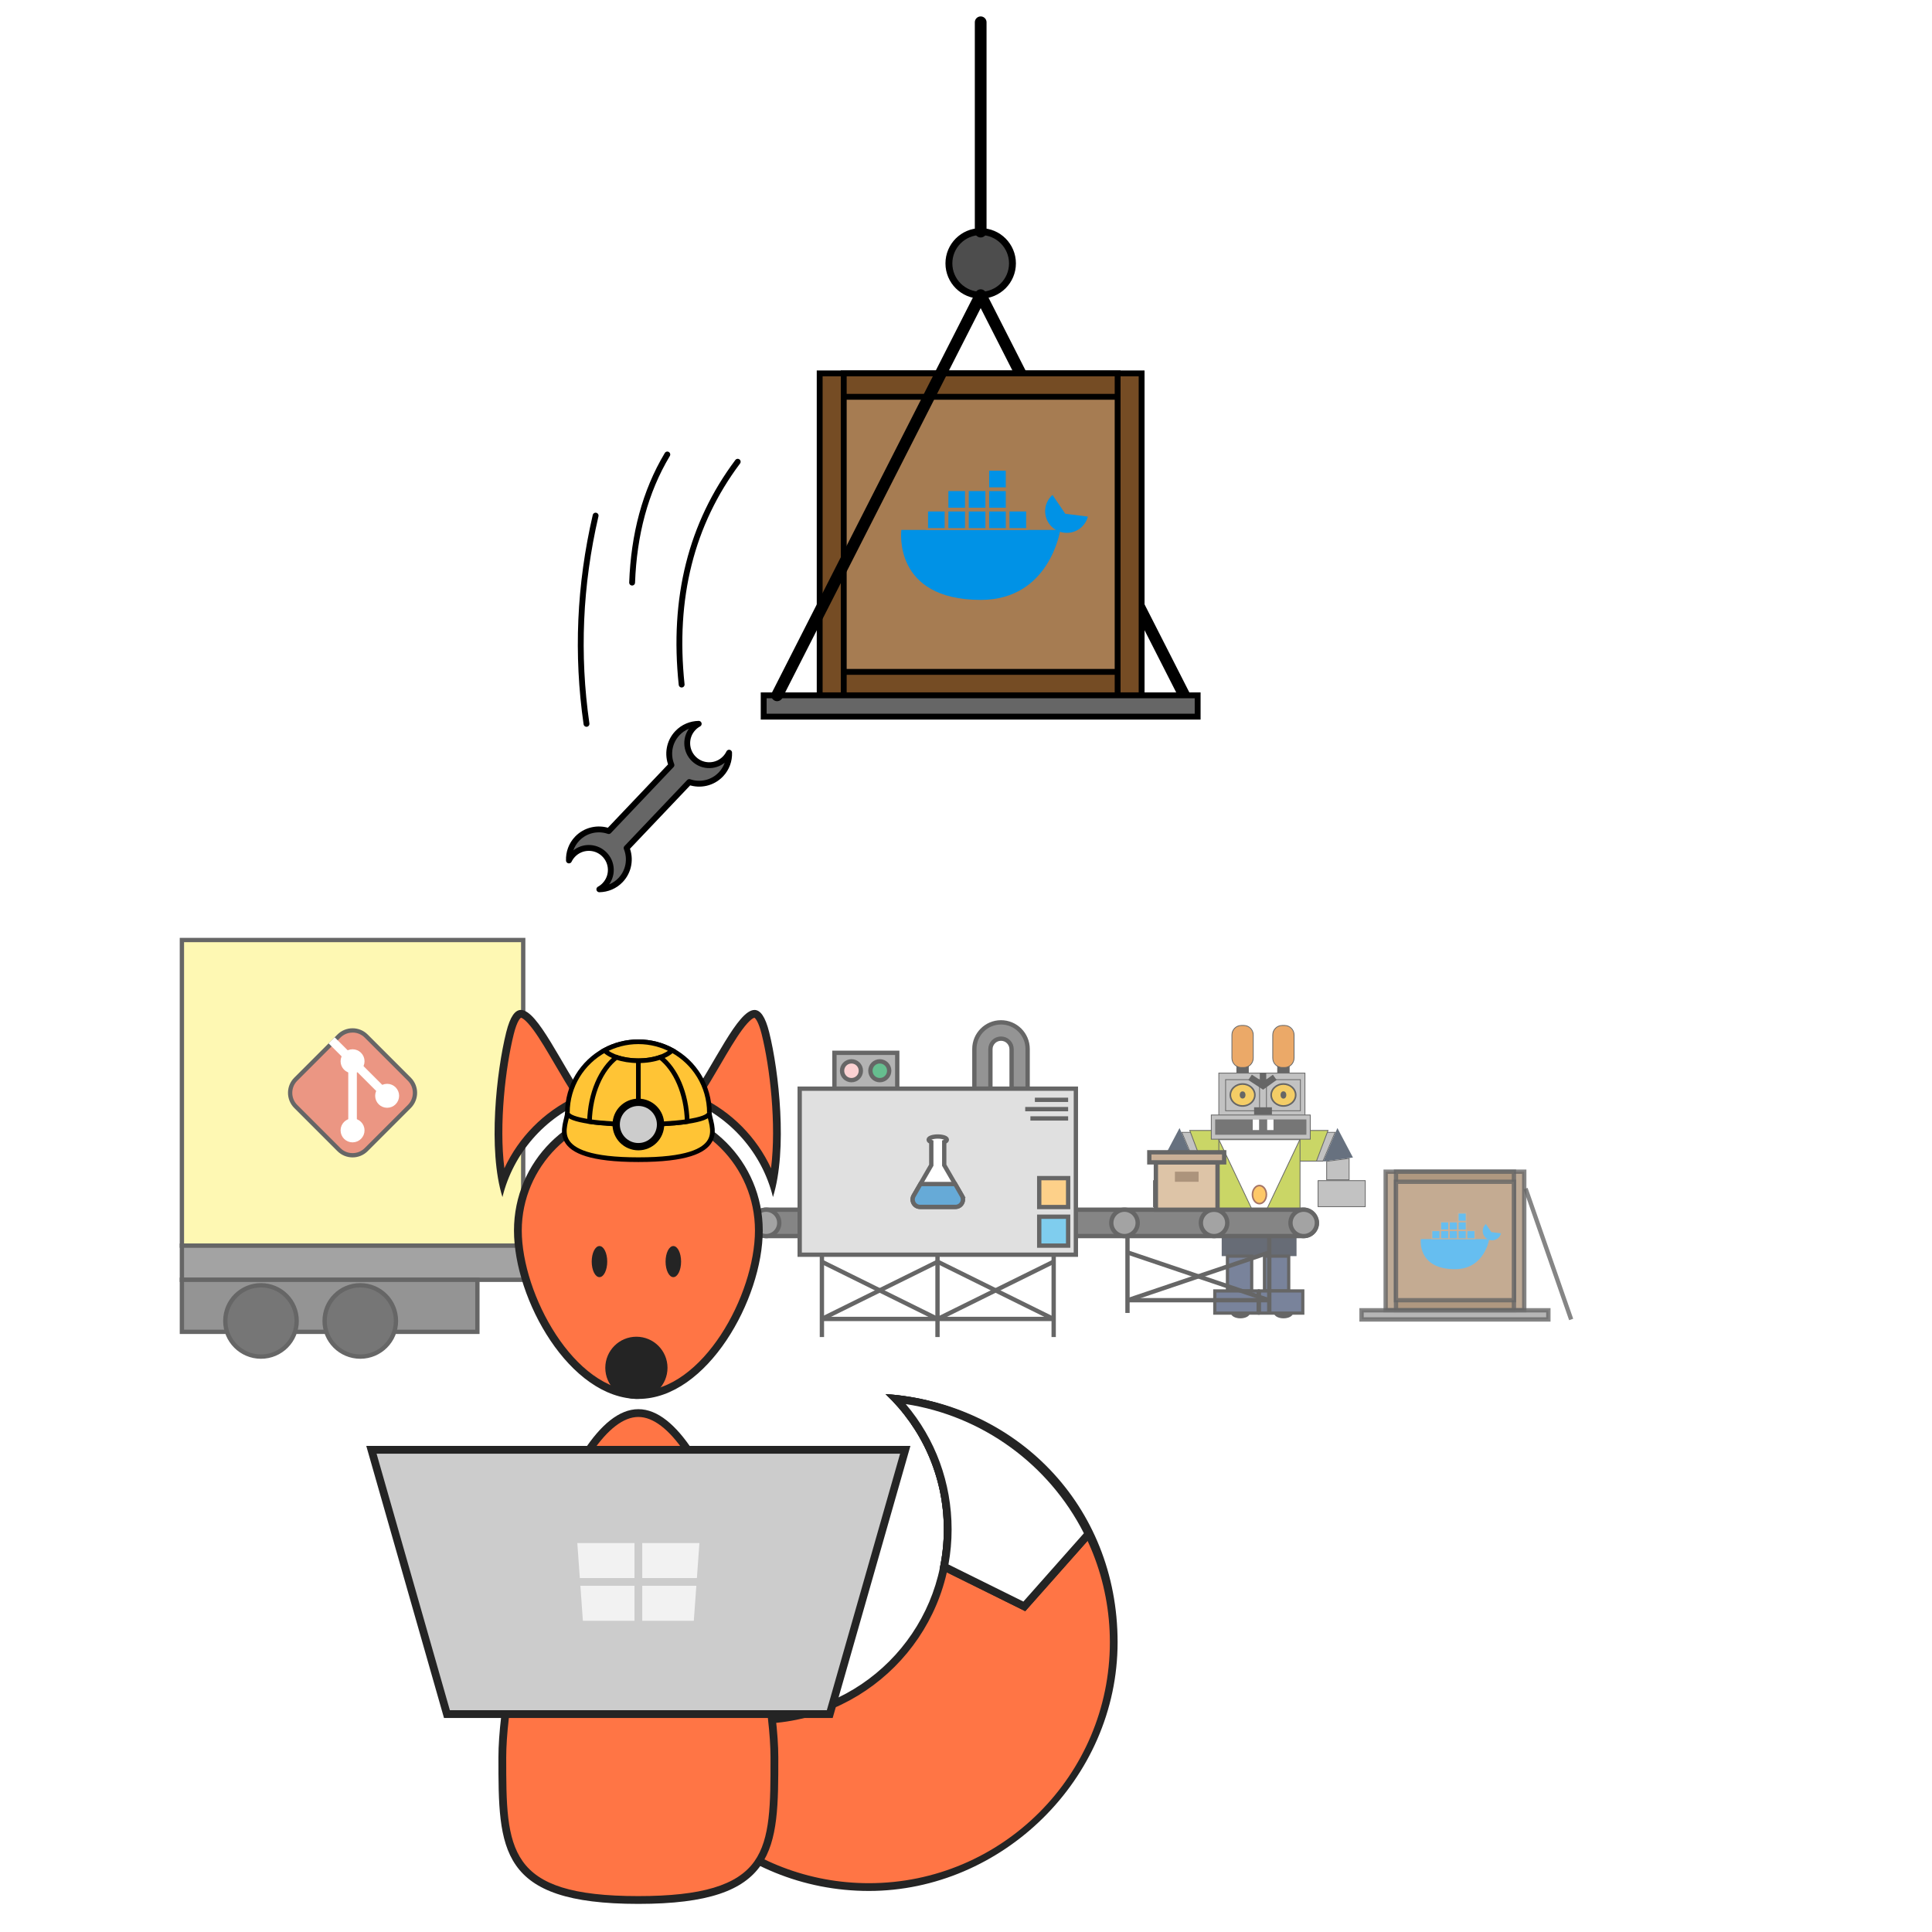 <?xml version="1.0" encoding="UTF-8"?>
<svg id="devops-skills" xmlns="http://www.w3.org/2000/svg" viewBox="0 0 600 600">
	<defs>
		<style>
			.cls-1 {
				fill: #fda303;
			}

			.cls-2 {
				fill: #a6ba00;
			}

			.cls-3 {
				opacity: .6;
			}

			.cls-4 {
				fill: #f8b2b4;
			}

			.cls-4,
			.cls-5,
			.cls-6,
			.cls-7,
			.cls-8,
			.cls-9,
			.cls-10,
			.cls-11,
			.cls-12,
			.cls-13,
			.cls-14,
			.cls-15,
			.cls-16,
			.cls-17,
			.cls-18,
			.cls-19,
			.cls-20,
			.cls-21,
			.cls-22,
			.cls-23,
			.cls-24,
			.cls-25,
			.cls-26,
			.cls-27,
			.cls-28,
			.cls-29,
			.cls-30,
			.cls-31,
			.cls-32,
			.cls-33,
			.cls-34 {
				stroke: #000;
			}

			.cls-4,
			.cls-5,
			.cls-6,
			.cls-7,
			.cls-8,
			.cls-9,
			.cls-10,
			.cls-11,
			.cls-12,
			.cls-13,
			.cls-14,
			.cls-15,
			.cls-16,
			.cls-17,
			.cls-18,
			.cls-19,
			.cls-21,
			.cls-22,
			.cls-23,
			.cls-24,
			.cls-25,
			.cls-26,
			.cls-27,
			.cls-28,
			.cls-29,
			.cls-30,
			.cls-35,
			.cls-31,
			.cls-36,
			.cls-33,
			.cls-34 {
				stroke-miterlimit: 10;
			}

			.cls-4,
			.cls-5,
			.cls-7,
			.cls-8,
			.cls-10,
			.cls-14,
			.cls-15,
			.cls-16,
			.cls-17,
			.cls-18,
			.cls-19,
			.cls-21,
			.cls-25,
			.cls-26,
			.cls-27,
			.cls-29,
			.cls-30,
			.cls-31,
			.cls-36,
			.cls-33,
			.cls-34 {
				stroke-width: 1.34px;
			}

			.cls-5,
			.cls-13 {
				fill: #4d4d4d;
			}

			.cls-6,
			.cls-12,
			.cls-20,
			.cls-23,
			.cls-32 {
				stroke-width: 1.82px;
			}

			.cls-6,
			.cls-20,
			.cls-27,
			.cls-30 {
				fill: #666;
			}

			.cls-7 {
				fill: #c69c6d;
			}

			.cls-8,
			.cls-11,
			.cls-37 {
				fill: #ccc;
			}

			.cls-9 {
				fill: #ffc435;
				stroke-width: 1.45px;
			}

			.cls-10,
			.cls-23,
			.cls-38 {
				fill: #754c24;
			}

			.cls-10,
			.cls-27,
			.cls-29,
			.cls-31 {
				opacity: .8;
			}

			.cls-11 {
				stroke-width: 2.27px;
			}

			.cls-12,
			.cls-39,
			.cls-29,
			.cls-33 {
				fill: #a67c52;
			}

			.cls-13 {
				stroke-width: 2.14px;
			}

			.cls-14 {
				fill: gray;
			}

			.cls-40,
			.cls-18,
			.cls-36 {
				fill: #fff;
			}

			.cls-41 {
				fill: #000002;
			}

			.cls-15,
			.cls-22,
			.cls-42,
			.cls-28,
			.cls-35,
			.cls-31,
			.cls-32 {
				fill: none;
			}

			.cls-16 {
				fill: #009245;
			}

			.cls-17 {
				fill: #333;
			}

			.cls-43 {
				fill: #6a1901;
			}

			.cls-44 {
				fill: #ecac00;
			}

			.cls-45 {
				fill: #ff7545;
			}

			.cls-19 {
				fill: #fef381;
			}

			.cls-20,
			.cls-42,
			.cls-32 {
				stroke-linejoin: round;
			}

			.cls-46 {
				fill: #de6f03;
			}

			.cls-47 {
				fill: #f2f2f2;
			}

			.cls-21 {
				fill: #fbb03b;
			}

			.cls-22 {
				stroke-width: 2px;
			}

			.cls-42 {
				stroke: #ccc;
				stroke-width: 2.41px;
			}

			.cls-42,
			.cls-28,
			.cls-32 {
				stroke-linecap: round;
			}

			.cls-48 {
				fill: #010a1b;
			}

			.cls-24 {
				fill: #1f3159;
			}

			.cls-25 {
				fill: #29abe2;
			}

			.cls-26,
			.cls-49 {
				fill: #1a1a1a;
			}

			.cls-50 {
				fill: #0092e6;
			}

			.cls-51 {
				fill: #999;
			}

			.cls-28 {
				stroke-width: 3.64px;
			}

			.cls-52 {
				fill: #011329;
			}

			.cls-35 {
				stroke-width: 2.67px;
			}

			.cls-35,
			.cls-36 {
				stroke: #fff;
			}

			.cls-34 {
				fill: #0071bc;
			}

			.cls-53 {
				fill: #dd5030;
			}

			.cls-54 {
				fill: #242424;
			}
		</style>
	</defs>
	<g id="background" class="cls-3">
		<g>
			<g>
				<rect class="cls-51" x="358.22" y="366.65" width="14.65" height="8.09" />
				<path d="M372.75,366.78v7.84h-14.4v-7.84h14.4M373,366.53h-14.9v8.34h14.9v-8.34h0Z" />
			</g>
			<g>
				<rect class="cls-51" x="409.34" y="366.65" width="14.65" height="8.09" />
				<path d="M423.87,366.78v7.84h-14.4v-7.84h14.4M424.12,366.53h-14.9v8.34h14.9v-8.34h0Z" />
			</g>
			<g>
				<path class="cls-51"
					d="M412,366.4v-5.73l6.98-.91v6.64h-6.98ZM407.5,360.59v-8.94h7.14l-3.77,8.94h-3.36Z" />
				<path
					d="M414.45,351.78l-3.67,8.69h-3.15v-8.69h6.82M418.86,359.9v6.37h-6.73v-5.5l6.73-.88M414.83,351.53h-7.45v9.19h4.5v5.81h7.23v-6.91l-8.15,1.06,3.86-9.15h0Z" />
			</g>
			<g>
				<path class="cls-51"
					d="M363.1,366.4v-6.59l6.97.92v5.68h-6.97ZM370.79,360.59l-3.77-8.94h7.55v8.94h-3.78Z" />
				<path
					d="M374.44,351.78v8.69h-3.57l-3.67-8.69h7.24M363.22,359.95l6.72.88v5.44h-6.72v-6.32M374.69,351.53h-7.87l3.86,9.15-7.72-1.01v6.86h7.22v-5.81h4.5v-9.19h0Z" />
			</g>
			<g>
				<rect class="cls-51" x="378.52" y="333.27" width="26.75" height="20.42" />
				<path d="M405.14,333.39v20.17h-26.5v-20.17h26.5M405.39,333.14h-27v20.67h27v-20.67h0Z" />
			</g>
			<g>
				<rect class="cls-51" x="380.63" y="335.3" width="10.54" height="9.66" />
				<path d="M391.04,335.42v9.41h-10.29v-9.41h10.29M391.29,335.17h-10.79v9.91h10.79v-9.91h0Z" />
			</g>
			<g>
				<rect class="cls-51" x="393.31" y="335.3" width="10.54" height="9.66" />
				<path d="M403.72,335.42v9.41h-10.29v-9.41h10.29M403.97,335.17h-10.79v9.91h10.79v-9.91h0Z" />
			</g>
			<g>
				<path class="cls-44"
					d="M385.9,343.46c-2.1,0-3.81-1.53-3.81-3.41s1.71-3.41,3.81-3.41,3.81,1.53,3.81,3.41-1.71,3.41-3.81,3.41Z" />
				<path
					d="M385.9,336.9c1.96,0,3.56,1.42,3.56,3.16s-1.6,3.16-3.56,3.16-3.56-1.42-3.56-3.16,1.6-3.16,3.56-3.16M385.9,336.4c-2.24,0-4.06,1.64-4.06,3.66s1.82,3.66,4.06,3.66,4.06-1.64,4.06-3.66-1.82-3.66-4.06-3.66h0Z" />
			</g>
			<g>
				<polygon class="cls-2" points="373.08 360.59 369.49 351.07 412.43 351.07 408.84 360.59 373.08 360.59" />
				<path
					d="M412.25,351.2l-3.5,9.27h-35.58l-3.5-9.27h42.58M412.61,350.95h-43.3l3.69,9.77h35.92l3.69-9.77h0Z" />
			</g>
			<g>
				<path class="cls-44"
					d="M398.58,343.46c-2.1,0-3.81-1.53-3.81-3.41s1.71-3.41,3.81-3.41,3.81,1.53,3.81,3.41-1.71,3.41-3.81,3.41Z" />
				<path
					d="M398.58,336.9c1.96,0,3.56,1.42,3.56,3.16s-1.6,3.16-3.56,3.16-3.56-1.42-3.56-3.16,1.6-3.16,3.56-3.16M398.58,336.4c-2.24,0-4.06,1.64-4.06,3.66s1.82,3.66,4.06,3.66,4.06-1.64,4.06-3.66-1.82-3.66-4.06-3.66h0Z" />
			</g>
			<g>
				<rect class="cls-2" x="378.52" y="353.93" width="25.22" height="28.88" />
				<path d="M403.61,354.06v28.63h-24.97v-28.63h24.97M403.86,353.81h-25.47v29.13h25.47v-29.13h0Z" />
			</g>
			<rect class="cls-48" x="379.41" y="382.93" width="23.24" height="7.17" />
			<rect class="cls-24" x="381.2" y="390.1" width="7.52" height="10.8" />
			<rect class="cls-24" x="392.7" y="390.1" width="7.52" height="10.8" />
			<ellipse class="cls-41" cx="385.22" cy="407.8" rx="2.93" ry="1.62" />
			<ellipse class="cls-41" cx="398.61" cy="407.8" rx="2.93" ry="1.62" />
			<g>
				<rect class="cls-51" x="376.17" y="346.27" width="30.74" height="7.51" />
				<path d="M406.79,346.4v7.26h-30.49v-7.26h30.49M407.04,346.15h-30.99v7.76h30.99v-7.76h0Z" />
			</g>
			<rect class="cls-49" x="377.38" y="347.65" width="28.33" height="4.76" />
			<rect class="cls-24" x="377.27" y="400.91" width="13.46" height="6.89" />
			<rect class="cls-24" x="391.13" y="400.91" width="13.46" height="6.89" />
			<rect class="cls-40" x="389.05" y="347.65" width="1.97" height="3.3" />
			<rect class="cls-40" x="393.53" y="347.65" width="1.97" height="3.3" />
			<g>
				<polygon class="cls-40" points="378.53 353.93 403.67 353.93 391.1 380.4 378.53 353.93" />
				<path
					d="M403.47,354.06l-12.37,26.05-12.37-26.05h24.74M403.86,353.81h-25.53l12.77,26.88,12.77-26.88h0Z" />
			</g>
			<g>
				<rect class="cls-40" x="378.52" y="376.45" width="25.22" height="6.36" />
				<path d="M403.61,376.58v6.11h-24.97v-6.11h24.97M403.86,376.33h-25.47v6.61h25.47v-6.61h0Z" />
			</g>
			<g>
				<path class="cls-1"
					d="M391.13,373.79c-1.19,0-2.16-1.26-2.16-2.81s.97-2.81,2.16-2.81,2.16,1.26,2.16,2.81-.97,2.81-2.16,2.81Z" />
				<path class="cls-43"
					d="M391.13,368.43c1.05,0,1.91,1.15,1.91,2.56s-.86,2.56-1.91,2.56-1.91-1.15-1.91-2.56.86-2.56,1.91-2.56M391.13,367.93c-1.33,0-2.41,1.37-2.41,3.06s1.08,3.06,2.41,3.06,2.41-1.37,2.41-3.06-1.08-3.06-2.41-3.06h0Z" />
			</g>
			<ellipse cx="385.9" cy="340.05" rx=".89" ry="1.12" />
			<ellipse cx="398.58" cy="340.05" rx=".89" ry="1.14" />
			<polyline class="cls-22" points="395.89 334.58 392.24 337.2 388.22 334.58" />
			<line class="cls-22" x1="392.24" y1="337.2" x2="392.24" y2="333.14" />
			<rect x="383.98" y="330" width="3.84" height="3.15" />
			<rect x="396.66" y="330" width="3.84" height="3.15" />
			<polygon class="cls-52" points="370.69 360.68 361.48 359.48 366.32 350.32 370.69 360.68" />
			<polygon class="cls-52" points="410.96 360.68 420.17 359.48 415.34 350.32 410.96 360.68" />
			<g>
				<rect class="cls-46" x="395.27" y="318.46" width="6.62" height="13.07" rx="2.94" ry="2.94" />
				<path
					d="M398.95,318.59c1.55,0,2.81,1.26,2.81,2.81v7.19c0,1.55-1.26,2.81-2.81,2.81h-.75c-1.55,0-2.81-1.26-2.81-2.81v-7.19c0-1.55,1.26-2.81,2.81-2.81h.75M398.95,318.34h-.75c-1.69,0-3.06,1.37-3.06,3.06v7.19c0,1.69,1.37,3.06,3.06,3.06h.75c1.69,0,3.06-1.37,3.06-3.06v-7.19c0-1.69-1.37-3.06-3.06-3.06h0Z" />
			</g>
			<g>
				<rect class="cls-46" x="382.59" y="318.46" width="6.62" height="13.07" rx="2.94" ry="2.94" />
				<path
					d="M386.27,318.59c1.55,0,2.81,1.26,2.81,2.81v7.19c0,1.55-1.26,2.81-2.81,2.81h-.75c-1.55,0-2.81-1.26-2.81-2.81v-7.19c0-1.55,1.26-2.81,2.81-2.81h.75M386.27,318.34h-.75c-1.69,0-3.06,1.37-3.06,3.06v7.19c0,1.69,1.37,3.06,3.06,3.06h.75c1.69,0,3.06-1.37,3.06-3.06v-7.19c0-1.69-1.37-3.06-3.06-3.06h0Z" />
			</g>
			<rect x="389.47" y="343.88" width="5.54" height="2.26" />
		</g>
		<g id="git-van">
			<rect class="cls-19" x="56.49" y="291.93" width="106" height="94.92" />
			<rect class="cls-30" x="56.49" y="386.85" width="114.19" height="10.6" />
			<rect class="cls-5" x="56.49" y="397.45" width="91.77" height="16.16" />
			<circle class="cls-26" cx="111.89" cy="410.23" r="11.08" />
			<circle class="cls-26" cx="81.05" cy="410.23" r="11.08" />
			<g>
				<path class="cls-53"
					d="M109.49,358.77c-1.6,0-3.11-.62-4.24-1.75l-13.39-13.39c-2.34-2.34-2.34-6.14,0-8.47l13.39-13.39c1.13-1.13,2.64-1.75,4.24-1.75s3.11.62,4.24,1.75l13.39,13.39c2.34,2.34,2.34,6.14,0,8.48l-13.39,13.39c-1.13,1.13-2.64,1.75-4.24,1.75Z" />
				<path
					d="M109.49,320.67c1.42,0,2.76.55,3.77,1.56l13.39,13.39c1.01,1.01,1.56,2.34,1.56,3.77s-.55,2.76-1.56,3.77l-13.39,13.39c-1.01,1.01-2.34,1.56-3.77,1.56s-2.76-.55-3.77-1.56l-13.39-13.39c-2.08-2.08-2.08-5.45,0-7.53l13.39-13.39c1.01-1.01,2.34-1.56,3.77-1.56M109.49,319.34c-1.7,0-3.41.65-4.71,1.95l-13.39,13.39c-2.6,2.6-2.6,6.82,0,9.42l13.39,13.39c1.3,1.3,3.01,1.95,4.71,1.95s3.41-.65,4.71-1.95l13.39-13.39c2.6-2.6,2.6-6.82,0-9.42l-13.39-13.39c-1.3-1.3-3.01-1.95-4.71-1.95h0Z" />
			</g>
			<line class="cls-35" x1="102.99" y1="323.08" x2="120.64" y2="340.73" />
			<line class="cls-35" x1="109.49" y1="351.05" x2="109.49" y2="329.58" />
			<circle class="cls-36" cx="109.49" cy="351.05" r="3.05" />
			<circle class="cls-36" cx="109.49" cy="329.58" r="3.05" />
			<circle class="cls-36" cx="120.23" cy="340.31" r="3.05" />
		</g>
		<g id="testing-line">
			<rect class="cls-14" x="259.14" y="326.96" width="19.51" height="11.14" />
			<path class="cls-5"
				d="M310.87,317.5c-4.57,0-8.27,3.7-8.27,8.27v12.33h4.98v-12.25c0-1.82,1.47-3.29,3.29-3.29s3.29,1.47,3.29,3.29v12.25h4.98v-12.33c0-4.57-3.7-8.27-8.27-8.27Z" />
			<rect class="cls-17" x="233.82" y="375.68" width="175.15" height="8.19" rx="4.1" ry="4.1" />
			<circle class="cls-30" cx="237.91" cy="379.78" r="4.1" />
			<circle class="cls-30" cx="404.87" cy="379.78" r="4.1" />
			<circle class="cls-18" cx="321.39" cy="379.78" r="4.1" />
			<circle class="cls-18" cx="265.74" cy="379.78" r="4.1" />
			<circle class="cls-18" cx="293.57" cy="379.78" r="4.1" />
			<circle class="cls-30" cx="349.22" cy="379.78" r="4.1" />
			<rect class="cls-8" x="248.35" y="338.1" width="85.77" height="51.56" />
			<circle class="cls-30" cx="377.04" cy="379.78" r="4.1" />
			<rect class="cls-7" x="358.97" y="360.99" width="19.15" height="14.7" />
			<rect class="cls-33" x="356.93" y="357.85" width="23.25" height="3.13" />
			<rect class="cls-38" x="364.88" y="363.88" width="7.35" height="3.13" />
			<path class="cls-18"
				d="M298.73,371.35l-5.49-9.5v-7.18c.51-.18.82-.44.82-.71,0-.56-1.27-1.01-2.83-1.01s-2.83.45-2.83,1.01c0,.28.31.53.82.71v7.18l-5.49,9.5c-.89,1.54.22,3.46,2,3.46h10.99c1.78,0,2.89-1.92,2-3.46Z" />
			<path class="cls-34"
				d="M296.73,374.82h-10.99c-1.78,0-2.88-1.93-1.99-3.47l2.1-3.64h10.79l2.1,3.64c.89,1.54-.23,3.47-2.01,3.47Z" />
			<line class="cls-15" x1="321.39" y1="341.56" x2="331.72" y2="341.56" />
			<line class="cls-15" x1="318.39" y1="344.45" x2="331.72" y2="344.45" />
			<line class="cls-15" x1="320" y1="347.34" x2="331.72" y2="347.34" />
			<rect class="cls-25" x="322.74" y="377.86" width="8.98" height="8.98" />
			<rect class="cls-21" x="322.74" y="365.88" width="8.98" height="8.98" />
			<circle class="cls-4" cx="264.43" cy="332.53" r="2.92" />
			<circle class="cls-16" cx="273.23" cy="332.53" r="2.92" />
			<line class="cls-15" x1="291.15" y1="389.65" x2="291.15" y2="415.23" />
			<line class="cls-15" x1="255.25" y1="389.65" x2="255.25" y2="415.23" />
			<line class="cls-15" x1="327.23" y1="389.65" x2="327.23" y2="415.23" />
			<line class="cls-15" x1="255.25" y1="409.61" x2="327.23" y2="409.61" />
			<line class="cls-15" x1="255.25" y1="391.86" x2="291.15" y2="409.61" />
			<line class="cls-15" x1="255.25" y1="409.61" x2="291.15" y2="391.86" />
			<line class="cls-15" x1="291.24" y1="391.86" x2="327.14" y2="409.61" />
			<line class="cls-15" x1="291.24" y1="409.61" x2="327.14" y2="391.86" />
			<line class="cls-15" x1="350.15" y1="383.8" x2="350.15" y2="407.75" />
			<line class="cls-15" x1="394.18" y1="383.8" x2="394.18" y2="407.75" />
			<line class="cls-15" x1="350.25" y1="403.79" x2="394.18" y2="403.79" />
			<line class="cls-15" x1="350.25" y1="388.98" x2="394.07" y2="403.79" />
			<line class="cls-15" x1="350.25" y1="403.79" x2="394.07" y2="388.98" />
		</g>
		<g id="cycle-repeats">
			<rect class="cls-10" x="430.33" y="363.88" width="43.04" height="43.04" />
			<rect class="cls-10" x="433.54" y="363.88" width="36.62" height="43.04" />
			<rect class="cls-29" x="433.54" y="367.01" width="36.62" height="36.78" />
			<rect class="cls-27" x="422.84" y="406.92" width="58.02" height="2.85" />
			<line class="cls-31" x1="473.78" y1="369.12" x2="487.94" y2="409.77" />
			<g>
				<path class="cls-50" d="M441.24,384.81h21.25s-1.39,9.35-10.62,9.35c-11.86,0-10.62-9.35-10.62-9.35Z" />
				<g>
					<rect class="cls-50" x="452.86" y="376.76" width="2.47" height="2.47" />
					<path class="cls-39"
						d="M455.2,376.89v2.22h-2.22v-2.22h2.22M455.45,376.64h-2.72v2.72h2.72v-2.72h0Z" />
				</g>
				<g>
					<rect class="cls-50" x="452.86" y="379.49" width="2.47" height="2.47" />
					<path class="cls-39"
						d="M455.2,379.61v2.22h-2.22v-2.22h2.22M455.45,379.36h-2.72v2.72h2.72v-2.72h0Z" />
				</g>
				<g>
					<rect class="cls-50" x="450.13" y="379.49" width="2.47" height="2.47" />
					<path class="cls-39"
						d="M452.48,379.61v2.22h-2.22v-2.22h2.22M452.73,379.36h-2.72v2.72h2.72v-2.72h0Z" />
				</g>
				<g>
					<rect class="cls-50" x="450.13" y="382.21" width="2.47" height="2.47" />
					<path class="cls-39"
						d="M452.48,382.34v2.22h-2.22v-2.22h2.22M452.73,382.09h-2.72v2.72h2.72v-2.72h0Z" />
				</g>
				<g>
					<rect class="cls-50" x="447.41" y="382.21" width="2.47" height="2.47" />
					<path class="cls-39"
						d="M449.76,382.34v2.22h-2.22v-2.22h2.22M450.01,382.09h-2.72v2.72h2.72v-2.72h0Z" />
				</g>
				<g>
					<rect class="cls-50" x="447.41" y="379.49" width="2.47" height="2.47" />
					<path class="cls-39"
						d="M449.76,379.61v2.22h-2.22v-2.22h2.22M450.01,379.36h-2.72v2.72h2.72v-2.72h0Z" />
				</g>
				<g>
					<rect class="cls-50" x="444.69" y="382.21" width="2.47" height="2.47" />
					<path class="cls-39"
						d="M447.03,382.34v2.22h-2.22v-2.22h2.22M447.28,382.09h-2.72v2.72h2.72v-2.72h0Z" />
				</g>
				<g>
					<rect class="cls-50" x="452.86" y="382.21" width="2.47" height="2.47" />
					<path class="cls-39"
						d="M455.2,382.34v2.22h-2.22v-2.22h2.22M455.45,382.09h-2.72v2.72h2.72v-2.72h0Z" />
				</g>
				<g>
					<rect class="cls-50" x="455.58" y="382.21" width="2.47" height="2.47" />
					<path class="cls-39"
						d="M457.93,382.34v2.22h-2.22v-2.22h2.22M458.18,382.09h-2.72v2.72h2.72v-2.72h0Z" />
				</g>
				<path class="cls-50"
					d="M465.84,383.82c-.84,1.36-2.62,1.78-3.99.95s-1.79-2.62-.96-3.98c.16-.25.34-.48.56-.66l1.7,2.51,3.01.38c-.06.28-.18.54-.34.8Z" />
			</g>
		</g>
	</g>
	<g id="poor-foxo">
		<g>
			<g>
				<path class="cls-45"
					d="M198.25,433.24c-20.66,0-37.42-30.92-37.42-51.1s16.79-37.42,37.42-37.42,37.42,16.79,37.42,37.42-16.76,51.1-37.42,51.1Z" />
				<path class="cls-54"
					d="M198.25,345.93c19.97,0,36.21,16.25,36.21,36.21s-16.22,49.89-36.21,49.89-36.21-30.19-36.21-49.89,16.24-36.21,36.21-36.21M198.25,343.51c-21.33,0-38.63,17.29-38.63,38.63s17.29,52.31,38.63,52.31,38.63-30.97,38.63-52.31-17.29-38.63-38.63-38.63h0Z" />
			</g>
			<g>
				<path class="cls-45"
					d="M269.83,586.05c-39.22,0-71.84-29.81-75.67-68.46,10.98,10.55,25.74,16.54,41.01,16.54,32.61,0,59.15-26.53,59.15-59.15,0-15.26-5.69-29.54-16.11-40.55,38.2,4.2,67.66,36.78,67.66,75.57,0,41.93-34.11,76.05-76.05,76.05Z" />
				<path class="cls-54"
					d="M281.29,436.05c16.45,2.53,31.56,10.46,43.1,22.73,13.08,13.92,20.29,32.11,20.29,51.22,0,41.27-33.57,74.84-74.84,74.84-37.51,0-68.89-27.71-74.08-64.18,10.9,9.39,24.94,14.67,39.42,14.67,33.28,0,60.35-27.08,60.35-60.35,0-14.47-5.01-28.06-14.24-38.93M275.02,432.94c11.14,10.56,18.1,25.48,18.1,42.04,0,32-25.94,57.94-57.94,57.94-16.78,0-31.88-7.14-42.47-18.54,2.27,40.63,35.93,72.87,77.12,72.87s77.25-34.59,77.25-77.25-31.82-74.39-72.07-77.06h0Z" />
			</g>
			<circle class="cls-54" cx="197.64" cy="424.79" r="9.66" />
			<ellipse class="cls-54" cx="186.17" cy="391.8" rx="2.41" ry="4.83" />
			<g>
				<path class="cls-45"
					d="M198.25,590.06c-42.25,0-42.25-15.74-42.25-44.31s20.09-106.91,42.25-106.91,42.25,76.97,42.25,106.91v.58c0,13.98,0,25.02-5.21,32.4-5.53,7.84-16.96,11.33-37.04,11.33Z" />
				<path class="cls-54"
					d="M198.25,440.05c9.19,0,19.56,15.18,28.44,41.65,8.27,24.66,12.6,50.89,12.6,64.05v.58c0,13.77,0,24.64-4.99,31.7-5.28,7.48-16.4,10.82-36.05,10.82-41.04,0-41.04-14.4-41.04-43.1,0-13.16,4.33-39.39,12.6-64.05,8.88-26.47,19.25-41.65,28.44-41.65M198.25,437.63c-24,0-43.46,79.43-43.46,108.12s0,45.52,43.46,45.52,43.46-16.82,43.46-45.52-19.46-108.12-43.46-108.12h0Z" />
			</g>
			<ellipse class="cls-54" cx="209.11" cy="391.8" rx="2.41" ry="4.83" />
			<g>
				<path class="cls-45"
					d="M156.13,367.23c-2.87-14.22-.6-34.99,2.25-46.36.96-3.82,2.19-6.02,3.39-6.02,2.77,0,7.49,8.06,11.65,15.17,2.23,3.8,4.52,7.72,6.88,11.21-11.32,4.97-20.07,14.43-24.17,26Z" />
				<path class="cls-54"
					d="M161.8,316.06h0,0M161.79,316.07c.16.02,1.32.32,3.88,3.81,2.06,2.81,4.32,6.67,6.71,10.76,1.99,3.4,4.03,6.89,6.14,10.09-9.67,4.61-17.4,12.47-21.88,22.09-1.73-13.67.37-31.46,2.91-41.65,1.06-4.26,2.1-5.02,2.24-5.1M161.77,313.65c-1.79,0-3.33,2-4.56,6.93-3.01,12.06-5.76,36.53-1.17,51.18,3.37-13.7,13.22-24.84,26.11-29.98-7.83-11.08-15.15-28.13-20.38-28.13h0Z" />
			</g>
			<g>
				<path class="cls-45"
					d="M239.96,367.23c-4.1-11.57-12.85-21.03-24.17-26,2.37-3.48,4.66-7.4,6.88-11.21,4.16-7.11,8.88-15.17,11.65-15.17,1.2,0,2.44,2.19,3.39,6.02,2.84,11.37,5.12,32.14,2.25,46.36Z" />
				<path class="cls-54"
					d="M234.3,316.07c.14.08,1.18.85,2.24,5.1,2.55,10.19,4.64,27.98,2.91,41.65-4.48-9.61-12.2-17.47-21.88-22.09,2.11-3.2,4.15-6.69,6.14-10.09,2.39-4.09,4.66-7.96,6.71-10.76,2.56-3.49,3.71-3.79,3.88-3.81M234.32,313.65c-5.22,0-12.54,17.05-20.38,28.13,12.89,5.14,22.74,16.28,26.11,29.98,4.59-14.65,1.84-39.12-1.17-51.18-1.23-4.93-2.78-6.93-4.56-6.93h0Z" />
			</g>
			<g id="laptop">
				<g>
					<polygon class="cls-37"
						points="138.8 532.33 115.35 450.24 281.14 450.24 257.69 532.33 138.8 532.33" />
					<path class="cls-54"
						d="M279.54,451.45l-22.76,79.67h-117.07l-22.76-79.67h162.59M282.74,449.04H113.75l24.14,84.5h120.71l24.14-84.5h0Z" />
				</g>
				<polygon class="cls-47"
					points="217.21 479.21 179.29 479.21 181.02 503.35 215.47 503.35 217.21 479.21" />
				<line class="cls-42" x1="198.25" y1="465.52" x2="198.25" y2="511.37" />
				<line class="cls-42" x1="170.91" y1="491.28" x2="225.58" y2="491.28" />
			</g>
			<g>
				<path class="cls-40"
					d="M293.19,486.54c.75-3.79,1.13-7.68,1.13-11.56,0-15.27-5.69-29.54-16.1-40.55,25.67,2.82,48.33,18.64,59.84,41.93l-19.94,22.51-24.92-12.34Z" />
				<path class="cls-54"
					d="M281.29,436.05c23.67,3.65,44.37,18.56,55.32,40.12l-18.79,21.21-23.27-11.52c.65-3.58.98-7.23.98-10.88,0-14.47-5.01-28.06-14.24-38.93M275.02,432.94c11.14,10.56,18.09,25.48,18.09,42.04,0,4.2-.45,8.28-1.29,12.23l26.58,13.16,21.09-23.8c-11.76-24.44-36.01-41.74-64.47-43.62h0Z" />
			</g>
			<g>
				<path class="cls-40"
					d="M293.19,486.54c.75-3.79,1.13-7.68,1.13-11.56,0-15.27-5.69-29.54-16.1-40.55,25.67,2.82,48.33,18.64,59.84,41.93l-19.94,22.51-24.92-12.34Z" />
				<path class="cls-54"
					d="M281.29,436.05c23.67,3.65,44.37,18.56,55.32,40.12l-18.79,21.21-23.27-11.52c.65-3.58.98-7.23.98-10.88,0-14.47-5.01-28.06-14.24-38.93M275.02,432.94c11.14,10.56,18.09,25.48,18.09,42.04,0,4.2-.45,8.28-1.29,12.23l26.58,13.16,21.09-23.8c-11.76-24.44-36.01-41.74-64.47-43.62h0Z" />
			</g>
		</g>
		<g>
			<path class="cls-9"
				d="M220.3,345.58c0,3.64,7.93,14.57-22.05,14.57s-22.05-10.92-22.05-14.57c0-8.38,4.67-15.65,11.53-19.39,3.14-1.69,6.7-2.66,10.52-2.66s7.38.97,10.51,2.66c6.88,3.74,11.55,11.01,11.55,19.39Z" />
			<path class="cls-9"
				d="M220.3,345.58c0,1.21-2.75,2.12-6.88,2.73-8.27,1.21-22.08,1.21-30.35,0-4.13-.61-6.88-1.52-6.88-2.73" />
			<path class="cls-9"
				d="M208.75,326.19c-1.94,1.92-5.91,3.24-10.51,3.24s-8.57-1.32-10.52-3.24c3.14-1.69,6.7-2.66,10.52-2.66s7.38.97,10.51,2.66Z" />
			<path class="cls-9"
				d="M213.42,348.31c-8.27,1.21-22.08,1.21-30.35,0,.22-8.74,3.55-16.26,8.37-19.96,1.92.66,4.28,1.07,6.81,1.07s4.88-.4,6.79-1.08c4.81,3.7,8.16,11.21,8.38,19.97Z" />
			<line class="cls-9" x1="198.25" y1="329.42" x2="198.25" y2="349.22" />
			<circle class="cls-11" cx="198.25" cy="349.22" r="6.89" />
		</g>
	</g>
	<g id="oh-no">
		<line class="cls-28" x1="367.78" y1="215.94" x2="304.56" y2="91.67" />
		<rect class="cls-23" x="254.56" y="115.96" width="99.98" height="99.98" />
		<rect class="cls-23" x="262.03" y="115.96" width="85.06" height="99.98" />
		<rect class="cls-12" x="262.03" y="123.23" width="85.06" height="85.43" />
		<rect class="cls-6" x="237.17" y="215.94" width="134.77" height="6.62" />
		<g>
			<path class="cls-50" d="M279.92,164.58h49.36s-3.23,21.72-24.68,21.72c-27.55,0-24.68-21.72-24.68-21.72Z" />
			<g>
				<rect class="cls-50" x="306.9" y="145.89" width="5.74" height="5.74" />
				<path class="cls-39" d="M312.35,146.19v5.16h-5.16v-5.16h5.16M312.93,145.6h-6.33v6.33h6.33v-6.33h0Z" />
			</g>
			<g>
				<rect class="cls-50" x="306.9" y="152.22" width="5.74" height="5.74" />
				<path class="cls-39" d="M312.35,152.51v5.16h-5.16v-5.16h5.16M312.93,151.93h-6.33v6.33h6.33v-6.33h0Z" />
			</g>
			<g>
				<rect class="cls-50" x="300.57" y="152.22" width="5.74" height="5.74" />
				<path class="cls-39" d="M306.02,152.51v5.16h-5.16v-5.16h5.16M306.6,151.93h-6.33v6.33h6.33v-6.33h0Z" />
			</g>
			<g>
				<rect class="cls-50" x="300.57" y="158.55" width="5.74" height="5.74" />
				<path class="cls-39" d="M306.02,158.84v5.16h-5.16v-5.16h5.16M306.6,158.26h-6.33v6.33h6.33v-6.33h0Z" />
			</g>
			<g>
				<rect class="cls-50" x="294.24" y="158.55" width="5.74" height="5.74" />
				<path class="cls-39" d="M299.69,158.84v5.16h-5.16v-5.16h5.16M300.28,158.26h-6.33v6.33h6.33v-6.33h0Z" />
			</g>
			<g>
				<rect class="cls-50" x="294.24" y="152.22" width="5.74" height="5.74" />
				<path class="cls-39" d="M299.69,152.51v5.16h-5.16v-5.16h5.16M300.28,151.93h-6.33v6.33h6.33v-6.33h0Z" />
			</g>
			<g>
				<rect class="cls-50" x="287.92" y="158.55" width="5.74" height="5.74" />
				<path class="cls-39" d="M293.37,158.84v5.16h-5.16v-5.16h5.16M293.95,158.26h-6.33v6.33h6.33v-6.33h0Z" />
			</g>
			<g>
				<rect class="cls-50" x="306.9" y="158.55" width="5.74" height="5.74" />
				<path class="cls-39" d="M312.35,158.84v5.16h-5.16v-5.16h5.16M312.93,158.26h-6.33v6.33h6.33v-6.33h0Z" />
			</g>
			<g>
				<rect class="cls-50" x="313.22" y="158.55" width="5.74" height="5.74" />
				<path class="cls-39" d="M318.67,158.84v5.16h-5.16v-5.16h5.16M319.26,158.26h-6.33v6.33h6.33v-6.33h0Z" />
			</g>
			<path class="cls-50"
				d="M337.05,162.29c-1.95,3.16-6.09,4.14-9.26,2.2-3.17-1.95-4.16-6.09-2.22-9.25.36-.59.79-1.11,1.3-1.53l3.96,5.84,7,.89c-.15.65-.41,1.26-.78,1.85Z" />
		</g>
		<circle class="cls-13" cx="304.56" cy="81.8" r="9.87" />
		<line class="cls-28" x1="304.56" y1="91.67" x2="241.34" y2="215.94" />
		<line class="cls-28" x1="304.56" y1="71.93" x2="304.56" y2="6.92" />
		<path class="cls-20"
			d="M192.74,273.29c-1.79,1.89-4.19,2.85-6.61,2.89.62-.34,1.18-.76,1.69-1.31,2.6-2.73,2.49-7.06-.25-9.66-2.73-2.6-7.06-2.49-9.66.25-.51.54-.91,1.12-1.22,1.76-.09-2.42.75-4.86,2.55-6.75,2.6-2.73,6.47-3.53,9.81-2.37l19.47-20.5c-1.33-3.28-.74-7.18,1.86-9.92,1.79-1.89,4.19-2.85,6.61-2.89-.62.34-1.18.76-1.69,1.31-2.6,2.73-2.49,7.06.25,9.66,2.73,2.6,7.06,2.49,9.66-.25.51-.54.91-1.12,1.22-1.76.09,2.42-.75,4.86-2.55,6.75-2.6,2.73-6.47,3.53-9.81,2.37l-19.47,20.5c1.33,3.28.74,7.18-1.86,9.92Z" />
		<path class="cls-32" d="M182.14,224.8c-3.1-21.56-2.16-43.11,2.83-64.67" />
		<path class="cls-32" d="M196.31,180.93c.55-14.83,4-28.19,10.93-39.78" />
		<path class="cls-32" d="M211.69,212.6c-2.83-26.86,2.97-49.93,17.41-69.2" />
	</g>
</svg>
